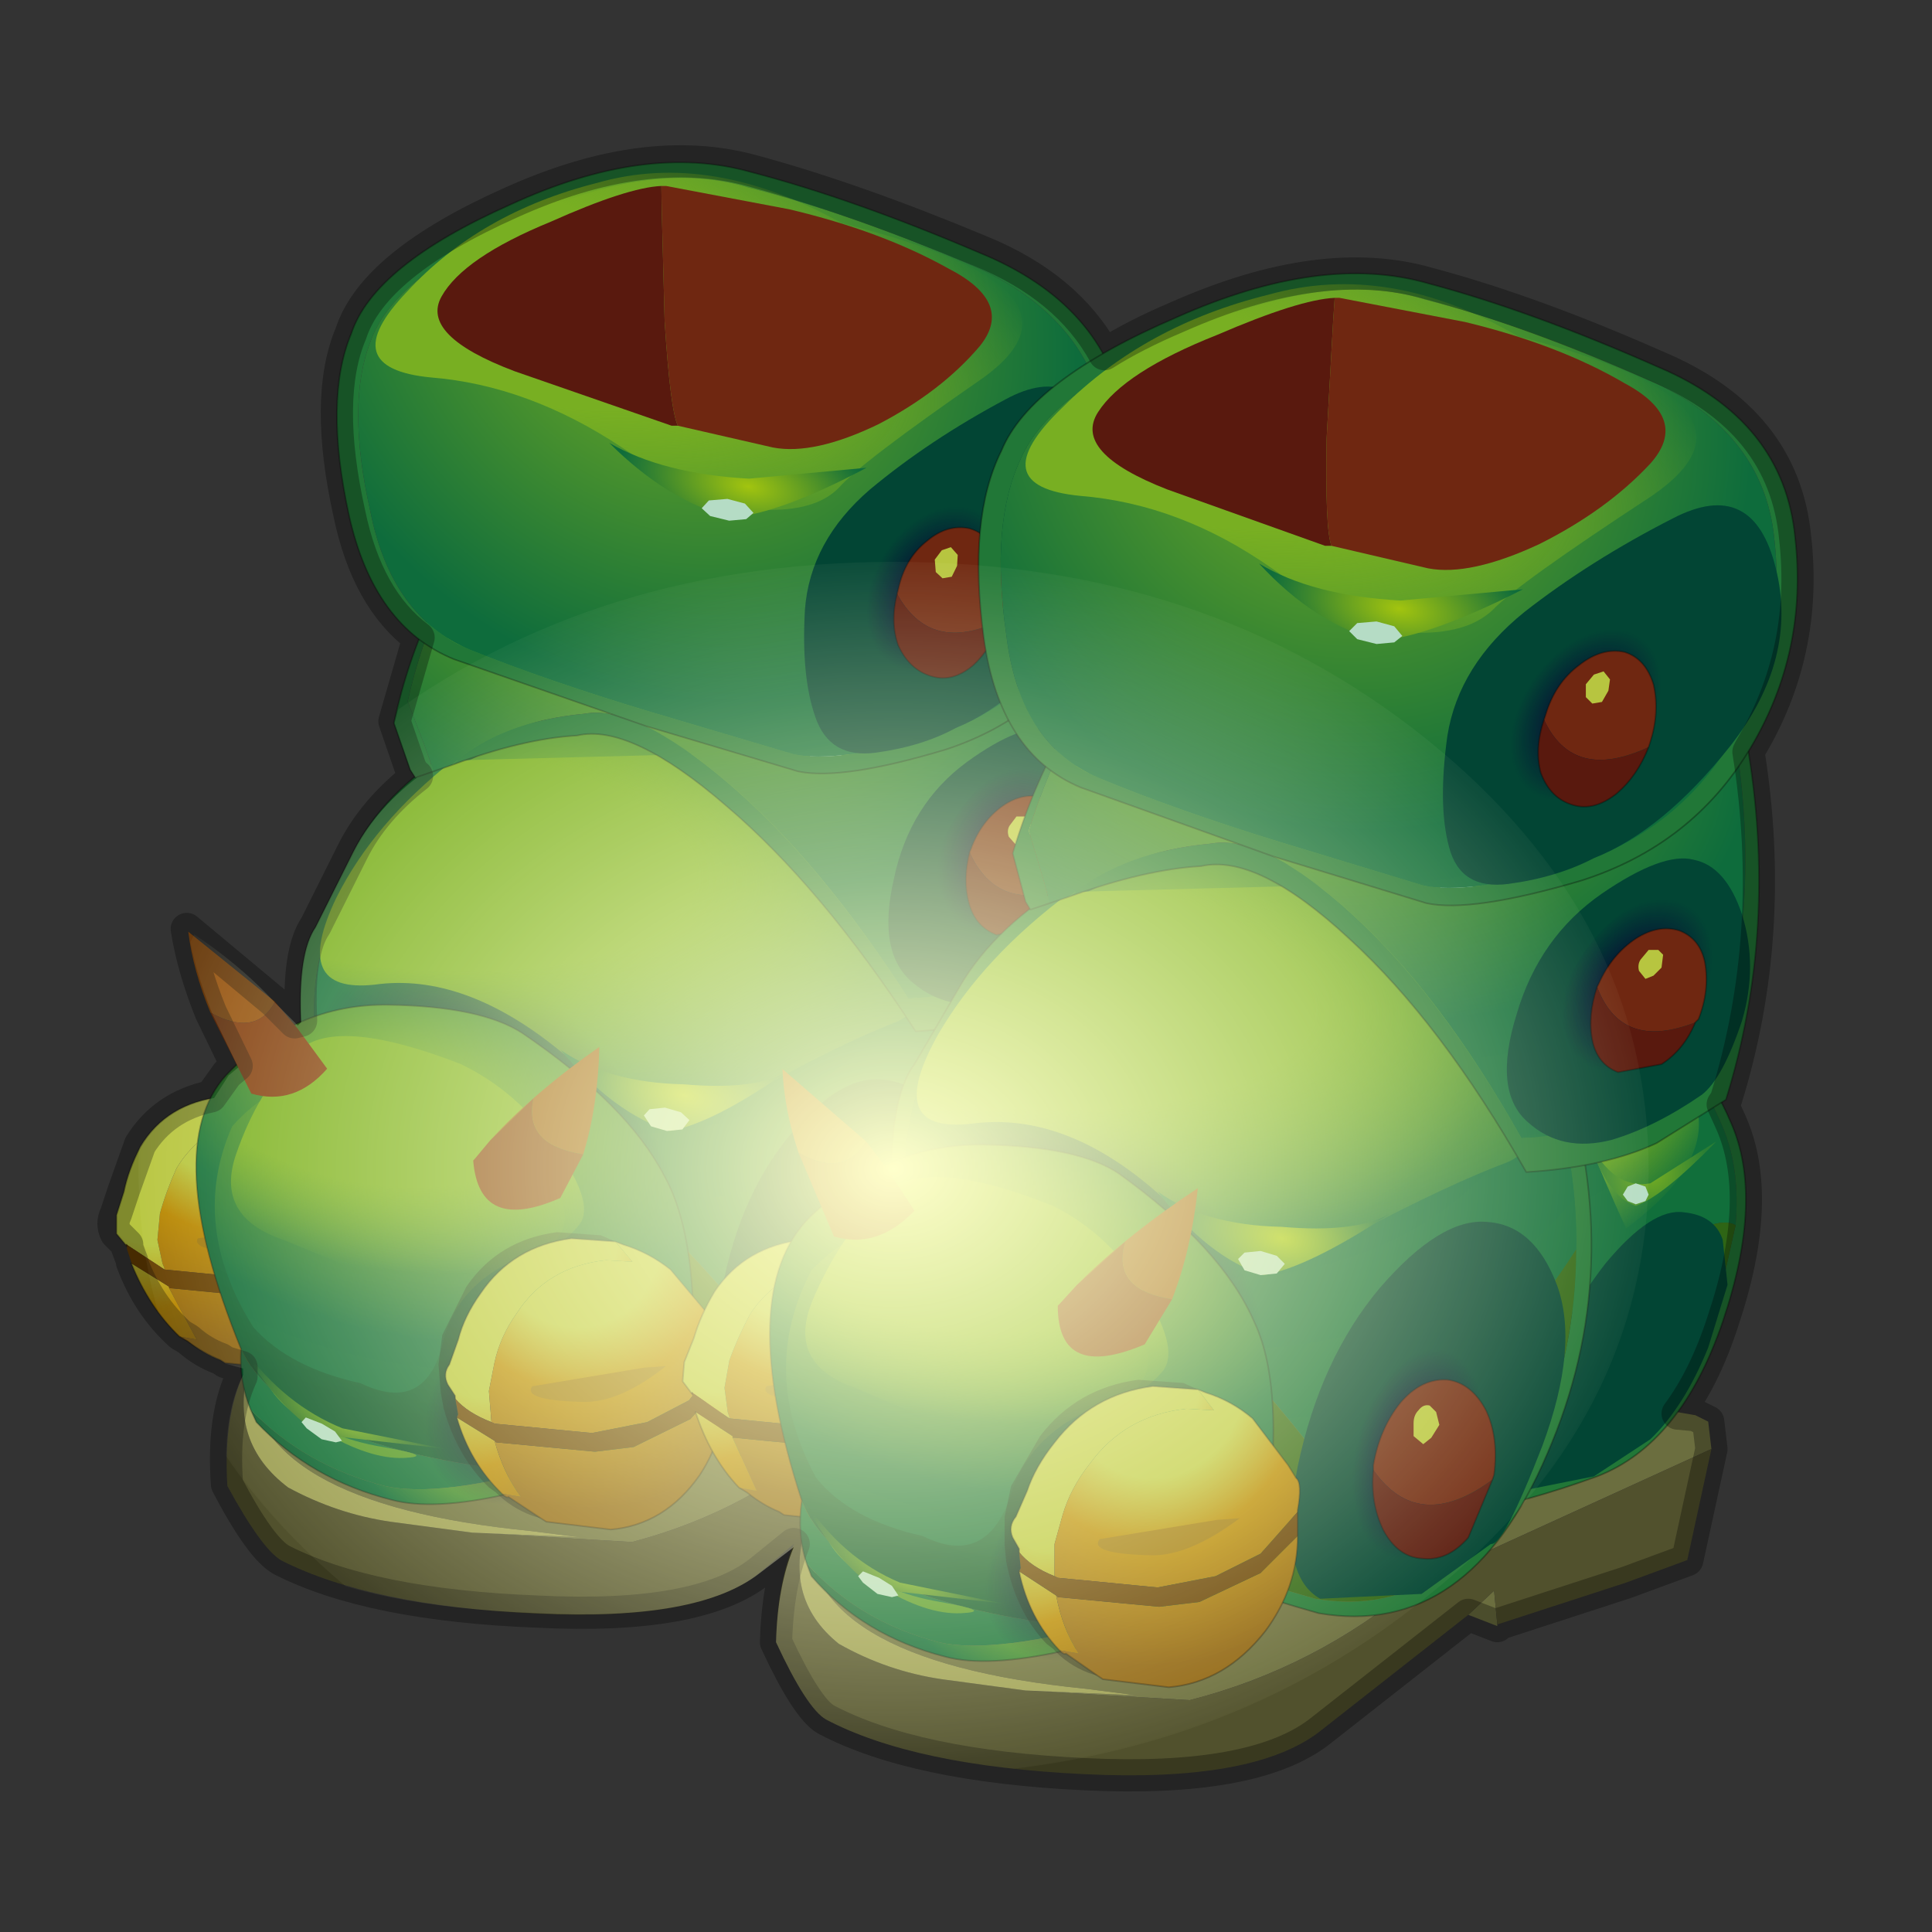 <?xml version="1.0" encoding="UTF-8" standalone="no"?>
<svg xmlns:xlink="http://www.w3.org/1999/xlink" height="600.0px" width="600.0px" xmlns="http://www.w3.org/2000/svg">
  <rect width="100%" height="100%" fill="#333333" stroke="none"/>
  <g transform="matrix(10.0, 0.0, 0.0, 10.0, 0.0, 0.0)">
    <use height="60.0" transform="matrix(1.0, 0.0, 0.0, 1.0, 0.0, 0.0)" width="60.0" xlink:href="#sprite0"/>
  </g>
  <defs>
    <g id="sprite0" transform="matrix(1.0, 0.0, 0.0, 1.0, 0.0, 0.0)">
      <use height="60.0" transform="matrix(1.0, 0.0, 0.0, 1.0, 0.0, 0.0)" width="60.0" xlink:href="#sprite1"/>
      <use height="46.65" transform="matrix(0.967, 0.0, 0.079, 0.967, 0.85, 5.05)" width="34.65" xlink:href="#sprite2"/>
      <use height="46.65" transform="matrix(1.0, 0.0, 0.0, 1.0, 21.15, 8.5)" width="34.65" xlink:href="#sprite2"/>
      <use height="51.15" transform="matrix(1.0, 0.0, 0.0, 1.0, 3.0, 4.5)" width="53.3" xlink:href="#shape2"/>
      <clipPath id="clipPath0" transform="matrix(1.0, 0.0, 0.0, 1.0, 0.0, 0.0)">
        <use height="50.1" transform="matrix(1.0, 0.0, 0.0, 1.0, 3.5, 5.05)" width="52.3" xlink:href="#shape3"/>
      </clipPath>
      <g clip-path="url(#clipPath0)">
        <use height="37.7" transform="matrix(1.244, 0.0, 0.0, 1.0, 4.3, 17.45)" width="37.7" xlink:href="#sprite3"/>
      </g>
    </g>
    <g id="sprite1" transform="matrix(1.0, 0.0, 0.0, 1.0, 0.0, 0.0)">
      <use height="60.0" transform="matrix(1.0, 0.0, 0.0, 1.0, 0.0, 0.0)" width="60.0" xlink:href="#shape0"/>
    </g>
    <g id="shape0" transform="matrix(1.0, 0.0, 0.0, 1.0, 0.0, 0.0)">
      <path d="M60.0 0.0 L60.0 60.0 0.0 60.0 0.0 0.0 60.0 0.0" fill="#ffba2e" fill-opacity="0.0" fill-rule="evenodd" stroke="none"/>
    </g>
    <g id="sprite2" transform="matrix(1.0, 0.0, 0.0, 1.0, 0.0, 0.0)">
      <use height="46.65" transform="matrix(1.0, 0.0, 0.0, 1.0, 0.0, 0.0)" width="34.65" xlink:href="#shape1"/>
    </g>
    <g id="shape1" transform="matrix(1.0, 0.0, 0.0, 1.0, 0.0, 0.0)">
      <path d="M3.95 38.6 L4.0 38.55 6.2 36.85 8.3 35.7 Q20.1 33.45 31.5 35.45 L31.9 35.65 32.0 36.5 22.8 40.7 Q19.7 43.3 15.8 44.3 L10.7 44.0 14.15 44.15 12.6 43.95 Q3.55 43.05 3.95 38.7 L3.95 38.6 M25.35 41.95 L25.35 42.0 24.45 41.65 25.25 40.9 25.35 41.95" fill="#6b6e3f" fill-rule="evenodd" stroke="none"/>
      <path d="M3.95 38.6 L3.95 38.7 Q3.1 41.1 4.9 42.55 6.4 43.4 8.1 43.65 L10.7 44.0 15.8 44.3 Q19.7 43.3 22.8 40.7 L32.0 36.5 31.25 39.95 29.35 40.65 25.35 41.95 25.25 40.9 24.45 41.65 19.8 45.3 Q17.75 46.85 12.55 46.6 7.25 46.35 4.5 44.9 3.9 44.55 2.95 42.5 3.0 40.05 3.95 38.6" fill="#51512d" fill-rule="evenodd" stroke="none"/>
      <path d="M3.95 38.7 Q3.55 43.05 12.6 43.95 L14.15 44.15 10.7 44.0 8.1 43.65 Q6.4 43.4 4.9 42.55 3.1 41.1 3.95 38.7" fill="#9d9f56" fill-rule="evenodd" stroke="none"/>
      <path d="M22.0 27.55 L22.05 27.4 Q22.35 26.6 23.55 24.85 24.8 23.1 26.15 22.6 27.55 22.1 29.45 23.15 31.4 24.2 32.35 26.5 32.9 27.8 32.75 29.55 31.55 28.85 26.65 34.05 26.1 34.6 26.1 33.95 26.15 24.2 22.0 27.55" fill="url(#gradient0)" fill-rule="evenodd" stroke="none"/>
      <path d="M32.75 29.55 Q32.9 27.8 32.35 26.5 31.4 24.2 29.45 23.15 27.55 22.1 26.15 22.6 24.8 23.1 23.55 24.85 22.35 26.6 22.05 27.4 L22.0 27.55 Q21.05 30.05 20.5 35.05 19.9 40.1 28.35 37.0 30.85 36.1 32.1 32.45 L32.75 29.55 M26.15 22.25 Q27.6 21.75 29.6 22.85 31.6 24.0 32.6 26.35 33.65 28.7 32.35 32.55 31.05 36.35 28.45 37.35 19.6 40.55 20.25 35.25 20.8 30.0 21.8 27.3 22.15 26.45 23.45 24.6 24.7 22.75 26.15 22.25" fill="#217737" fill-rule="evenodd" stroke="none"/>
      <path d="M32.75 29.55 L32.1 32.45 Q30.85 36.1 28.35 37.0 19.9 40.1 20.5 35.05 21.05 30.05 22.0 27.55 26.15 24.2 26.1 33.95 26.1 34.6 26.65 34.05 31.55 28.85 32.75 29.55" fill="#2e6515" fill-rule="evenodd" stroke="none"/>
      <path d="M26.15 22.25 Q27.6 21.75 29.6 22.85 31.6 24.0 32.6 26.35 33.65 28.7 32.35 32.55 31.05 36.35 28.45 37.35 19.6 40.55 20.25 35.25 20.8 30.0 21.8 27.3 22.15 26.45 23.45 24.6 24.7 22.75 26.15 22.25 Z" fill="none" stroke="#000000" stroke-linecap="round" stroke-linejoin="round" stroke-opacity="0.302" stroke-width="0.05"/>
      <path d="M27.5 24.85 Q27.05 23.0 29.95 23.8 33.55 26.55 29.35 29.65 27.95 26.6 27.5 24.85" fill="url(#gradient1)" fill-rule="evenodd" stroke="none"/>
      <path d="M28.7 30.75 Q30.15 29.0 31.15 29.15 32.1 29.25 32.35 30.0 L32.5 31.4 31.9 33.35 Q31.15 35.2 30.1 36.2 L28.35 37.35 26.35 37.75 Q25.4 37.7 26.35 35.1 27.3 32.55 28.7 30.75" fill="#024534" fill-rule="evenodd" stroke="none"/>
      <path d="M32.15 26.95 Q30.5 28.65 29.65 28.95 28.75 28.65 28.2 26.95 28.95 28.45 30.1 28.25 L32.15 26.95" fill="url(#gradient2)" fill-rule="evenodd" stroke="none"/>
      <path d="M29.95 28.8 L29.65 28.9 29.4 28.8 29.25 28.6 29.4 28.35 29.65 28.25 29.95 28.35 30.05 28.6 29.95 28.8" fill="#b5dcc5" fill-rule="evenodd" stroke="none"/>
      <path d="M27.8 30.3 Q27.85 27.65 26.95 24.95 24.9 18.95 19.9 18.45 14.8 17.9 12.45 19.3 10.05 20.65 8.95 22.45 L7.65 24.8 Q7.3 25.3 7.1 26.35 6.8 27.85 7.05 30.45 L7.2 31.95 Q7.8 37.8 19.7 41.15 24.15 41.9 26.55 36.4 27.8 33.45 27.8 30.3 M19.8 41.6 Q7.4 38.1 6.75 32.05 6.1 26.05 7.25 24.55 L8.65 22.15 Q9.75 20.25 12.2 18.8 14.7 17.4 20.0 17.95 25.25 18.45 27.35 24.65 29.4 30.9 26.9 36.65 24.45 42.4 19.8 41.6" fill="#217737" fill-rule="evenodd" stroke="none"/>
      <path d="M7.05 30.45 Q6.8 27.85 7.1 26.35 7.3 25.3 7.65 24.8 L8.95 22.45 Q10.05 20.65 12.45 19.3 14.8 17.9 19.9 18.45 24.9 18.95 26.95 24.95 27.85 27.65 27.8 30.3 23.9 36.35 19.45 36.3 11.9 26.75 7.05 30.45" fill="url(#gradient3)" fill-rule="evenodd" stroke="none"/>
      <path d="M27.8 30.3 Q27.8 33.45 26.55 36.4 24.15 41.9 19.7 41.15 7.8 37.8 7.2 31.95 L7.05 30.45 Q11.9 26.75 19.45 36.3 23.9 36.35 27.8 30.3" fill="#2e6515" fill-rule="evenodd" stroke="none"/>
      <path d="M19.8 41.6 Q7.4 38.1 6.75 32.05 6.1 26.05 7.25 24.55 L8.65 22.15 Q9.75 20.25 12.2 18.8 14.7 17.4 20.0 17.95 25.25 18.45 27.35 24.65 29.4 30.9 26.9 36.65 24.45 42.4 19.8 41.6 Z" fill="none" stroke="#000000" stroke-linecap="round" stroke-linejoin="round" stroke-opacity="0.302" stroke-width="0.05"/>
      <path d="M25.05 29.45 Q26.5 29.55 27.2 31.4 27.9 33.3 26.75 36.4 25.55 39.5 25.15 39.45 L23.0 41.0 19.85 41.15 Q18.5 40.4 19.15 37.05 19.85 33.7 21.7 31.5 23.6 29.3 25.05 29.45" fill="#024534" fill-rule="evenodd" stroke="none"/>
      <path d="M23.75 39.65 Q22.8 40.7 21.8 40.6 20.85 40.5 20.45 39.3 20.1 38.05 20.55 36.45 21.05 34.8 22.1 33.75 23.1 32.65 24.05 32.75 25.05 32.85 25.4 34.1 25.75 35.3 25.25 36.95 24.8 38.55 23.75 39.65" fill="url(#gradient4)" fill-rule="evenodd" stroke="none"/>
      <path d="M5.15 30.1 L5.4 30.2 6.85 30.95 8.0 32.35 8.3 32.65 8.45 33.65 8.4 33.7 Q8.25 34.35 7.45 34.85 6.9 35.3 6.2 35.55 L4.55 35.85 1.5 35.55 1.5 35.5 1.45 35.35 1.35 34.6 1.5 33.75 Q1.75 33.05 2.15 32.3 3.1 30.9 4.9 30.65 L5.65 30.7 5.15 30.1 M8.5 34.35 Q8.65 35.9 7.85 37.1 6.8 38.55 5.15 38.75 L3.2 38.55 3.05 38.45 Q2.55 38.25 2.05 37.85 L1.8 37.7 2.35 37.8 1.6 36.15 1.65 36.15 4.7 36.45 5.8 36.25 7.5 35.45 Q8.1 35.1 8.5 34.35" fill="url(#gradient5)" fill-rule="evenodd" stroke="none"/>
      <path d="M5.15 30.1 L5.65 30.7 4.9 30.65 Q3.1 30.9 2.15 32.3 1.75 33.05 1.5 33.75 L1.35 34.6 1.45 35.35 1.5 35.5 1.5 35.55 0.35 34.75 0.3 34.75 0.35 34.8 0.05 34.4 0.1 33.8 0.4 33.05 Q0.6 32.35 1.05 31.6 2.0 30.2 3.8 30.0 L5.15 30.1 M1.8 37.7 Q0.9 36.75 0.45 35.35 L1.6 36.1 1.6 36.15 2.35 37.8 1.8 37.7" fill="url(#gradient6)" fill-rule="evenodd" stroke="none"/>
      <path d="M1.5 35.55 L4.55 35.85 6.2 35.55 Q6.9 35.3 7.45 34.85 8.25 34.35 8.4 33.7 L8.45 33.65 8.45 33.7 8.45 33.9 8.5 34.2 8.5 34.35 Q8.1 35.1 7.5 35.45 L5.8 36.25 4.7 36.45 1.65 36.15 1.6 36.15 1.6 36.1 0.45 35.35 0.45 35.3 0.35 34.9 0.35 34.8 0.35 34.75 0.35 34.8 0.3 34.75 0.35 34.75 1.5 35.55" fill="#653e02" fill-rule="evenodd" stroke="none"/>
      <path d="M8.45 33.65 L8.3 32.65 8.0 32.35 6.85 30.95 5.4 30.2 5.15 30.1 M8.45 33.65 L8.45 33.7 8.45 33.9 8.5 34.2 8.5 34.35 Q8.65 35.9 7.85 37.1 6.8 38.55 5.15 38.75 L3.2 38.55 3.05 38.45 Q2.55 38.25 2.05 37.85 L1.8 37.7 Q0.9 36.75 0.45 35.35 M0.35 34.8 L0.05 34.4 0.1 33.8 0.4 33.05 Q0.6 32.35 1.05 31.6 2.0 30.2 3.8 30.0 L5.15 30.1 M0.35 34.8 L0.35 34.75" fill="none" stroke="#000000" stroke-linecap="round" stroke-linejoin="round" stroke-opacity="0.302" stroke-width="0.05"/>
      <path d="M6.1 34.0 L6.8 33.95 Q5.3 35.05 4.15 35.0 2.4 34.95 2.65 34.55 L6.1 34.0" fill="#9f760c" fill-rule="evenodd" stroke="none"/>
      <path d="M18.45 34.05 Q18.75 37.6 17.2 39.65 15.7 41.75 13.2 41.1 10.75 40.5 8.75 37.5 6.7 34.55 6.4 31.05 6.05 27.45 7.6 25.35 9.1 23.3 11.6 23.9 14.15 24.55 16.05 27.55 18.1 30.45 18.45 34.05" fill="url(#gradient7)" fill-rule="evenodd" stroke="none"/>
      <path d="M3.9 40.05 Q3.6 39.15 3.75 38.1 4.9 41.1 12.05 42.0 L13.65 41.8 Q9.75 42.9 8.0 42.5 5.5 41.85 3.9 40.05" fill="#116f3b" fill-rule="evenodd" stroke="none"/>
      <path d="M3.75 38.1 Q1.65 31.65 4.0 29.3 6.4 27.0 9.4 27.05 12.35 27.1 13.6 27.95 16.8 30.25 17.8 32.55 18.85 34.75 18.05 39.8 L18.0 40.3 15.6 41.15 13.65 41.8 12.05 42.0 Q4.9 41.1 3.75 38.1" fill="url(#gradient8)" fill-rule="evenodd" stroke="none"/>
      <path d="M18.0 40.3 L17.85 40.8 Q10.8 43.65 8.2 42.95 5.65 42.3 4.05 40.45 L3.9 40.05 Q5.5 41.85 8.0 42.5 9.75 42.9 13.65 41.8 L15.6 41.15 18.0 40.3" fill="url(#gradient9)" fill-rule="evenodd" stroke="none"/>
      <path d="M3.75 38.1 Q1.65 31.65 4.0 29.3 6.4 27.0 9.4 27.05 12.35 27.1 13.6 27.95 16.8 30.25 17.8 32.55 18.85 34.75 18.05 39.8 L18.0 40.3 17.85 40.8 Q10.8 43.65 8.2 42.95 5.65 42.3 4.05 40.45 L3.9 40.05 Q3.6 39.15 3.75 38.1 Z" fill="none" stroke="#000000" stroke-linecap="round" stroke-linejoin="round" stroke-opacity="0.302" stroke-width="0.05"/>
      <path d="M16.7 41.1 Q15.65 42.95 13.9 43.8 L10.75 43.9 Q9.4 43.2 9.15 41.35 8.95 39.5 10.05 37.6 11.15 35.75 12.85 34.95 L16.0 34.8 Q17.4 35.5 17.6 37.35 17.85 39.2 16.7 41.1" fill="url(#gradient10)" fill-rule="evenodd" stroke="none"/>
      <path d="M25.65 27.6 Q23.9 28.25 20.95 29.8 18.05 31.3 14.8 28.55 11.9 26.0 9.0 26.4 6.25 26.7 8.0 23.6 9.4 21.2 12.1 19.2 L21.65 18.95 Q23.45 19.6 25.4 23.2 27.45 26.85 25.65 27.6" fill="url(#gradient11)" fill-rule="evenodd" stroke="none"/>
      <path d="M13.8 32.45 Q15.15 33.8 13.9 34.85 10.95 35.65 10.25 37.9 9.5 40.2 7.5 39.2 5.25 38.7 4.2 37.4 2.4 34.1 4.05 30.95 6.75 28.15 11.45 29.9 L13.8 32.45" fill="url(#gradient12)" fill-rule="evenodd" stroke="none"/>
      <path d="M8.05 41.25 Q9.75 41.55 8.7 41.6 7.6 41.65 6.15 40.75 4.65 39.9 4.45 39.0 L5.3 40.0 Q6.25 40.95 8.05 41.25" fill="#52972a" fill-rule="evenodd" stroke="none"/>
      <path d="M14.4 31.65 Q15.55 33.5 14.9 34.15 14.35 34.8 12.3 35.8 10.35 36.85 8.95 36.1 L5.4 34.6 Q3.25 33.85 4.1 31.85 4.95 29.85 6.3 28.6 7.55 27.35 11.55 28.95 13.35 29.85 14.4 31.65" fill="url(#gradient13)" fill-rule="evenodd" stroke="none"/>
      <path d="M22.0 29.2 Q19.5 30.85 18.1 31.1 16.35 30.55 14.8 28.5 16.25 29.55 18.65 29.6 20.95 29.8 22.0 29.2" fill="url(#gradient14)" fill-rule="evenodd" stroke="none"/>
      <path d="M18.5 31.05 L18.0 31.1 17.5 30.95 17.3 30.6 17.5 30.4 18.0 30.35 18.5 30.5 18.75 30.75 18.5 31.05" fill="#b5dcc5" fill-rule="evenodd" stroke="none"/>
      <path d="M6.8 40.65 L10.0 41.3 6.05 40.85 Q4.65 39.85 3.8 38.05 5.0 39.9 6.8 40.65" fill="url(#gradient15)" fill-rule="evenodd" stroke="none"/>
      <path d="M6.55 41.1 L6.1 41.0 5.65 40.65 5.5 40.45 5.65 40.3 6.15 40.5 6.55 40.75 6.75 41.05 6.55 41.1" fill="#b5dcc5" fill-rule="evenodd" stroke="none"/>
      <path d="M14.4 10.7 L15.85 9.1 Q23.35 8.5 26.9 10.2 30.25 11.8 32.7 14.2 33.65 19.65 32.05 24.7 31.6 25.3 30.05 25.95 28.4 26.7 26.1 26.85 23.6 22.4 20.85 19.9 18.1 17.4 16.45 17.7 13.75 17.95 12.05 19.35 L11.45 19.55 11.25 18.8 10.8 17.3 Q11.9 13.7 14.4 10.7" fill="url(#gradient16)" fill-rule="evenodd" stroke="none"/>
      <path d="M14.4 10.7 Q11.9 13.7 10.8 17.3 L11.25 18.8 11.45 19.55 10.85 19.75 10.7 19.5 10.3 18.0 Q11.5 13.95 14.4 10.7 M12.05 19.35 Q13.75 17.95 16.45 17.7 18.1 17.4 20.85 19.9 23.6 22.4 26.1 26.85 28.4 26.7 30.05 25.95 31.6 25.3 32.05 24.7 33.65 19.65 32.7 14.2 L33.1 14.55 Q34.1 20.35 32.45 25.65 L30.3 27.0 Q28.7 27.75 26.25 27.9 23.6 23.25 20.75 20.65 17.9 18.0 16.15 18.4 14.4 18.5 12.05 19.35" fill="#217737" fill-rule="evenodd" stroke="none"/>
      <path d="M32.7 14.2 Q30.25 11.8 26.9 10.2 23.35 8.5 15.85 9.1 L14.4 10.7 Q11.5 13.95 10.3 18.0 L10.7 19.5 10.85 19.75 11.45 19.55 12.05 19.35 M32.7 14.2 L33.1 14.55 Q34.1 20.35 32.45 25.65 L30.3 27.0 Q28.7 27.75 26.25 27.9 23.6 23.25 20.75 20.65 17.9 18.0 16.15 18.4 14.4 18.5 12.05 19.35" fill="none" stroke="#000000" stroke-linecap="round" stroke-linejoin="round" stroke-opacity="0.286" stroke-width="0.05"/>
      <path d="M31.45 18.2 Q32.45 18.4 32.95 19.9 33.45 21.5 32.95 23.2 32.35 25.0 31.7 25.5 30.25 26.5 28.9 26.9 27.35 27.3 26.3 26.35 25.2 25.4 25.95 23.0 26.65 20.6 28.6 19.25 30.5 17.95 31.45 18.2" fill="#024534" fill-rule="evenodd" stroke="none"/>
      <path d="M29.8 24.75 Q28.75 25.4 27.95 25.1 27.15 24.8 27.05 23.75 27.05 22.7 27.8 21.45 28.55 20.2 29.65 19.55 30.75 18.85 31.55 19.15 32.35 19.45 32.4 20.55 32.4 21.6 31.65 22.85 30.9 24.1 29.8 24.75" fill="url(#gradient17)" fill-rule="evenodd" stroke="none"/>
      <path d="M28.45 22.15 L28.5 22.05 Q28.9 21.15 29.65 20.65 30.35 20.2 31.0 20.4 31.65 20.65 31.8 21.4 31.95 22.25 31.6 23.15 L31.5 23.25 Q29.2 24.15 28.45 22.15" fill="#6f2711" fill-rule="evenodd" stroke="none"/>
      <path d="M31.5 23.25 Q31.15 24.1 30.45 24.55 L29.1 24.8 Q28.45 24.55 28.3 23.8 28.15 23.05 28.45 22.15 29.2 24.15 31.5 23.25" fill="#59190e" fill-rule="evenodd" stroke="none"/>
      <path d="M28.45 22.15 L28.5 22.05 Q28.9 21.15 29.65 20.65 30.35 20.2 31.0 20.4 31.65 20.65 31.8 21.4 31.95 22.25 31.6 23.15 L31.5 23.25 Q31.15 24.1 30.45 24.55 L29.1 24.8 Q28.45 24.55 28.3 23.8 28.15 23.05 28.45 22.15 Z" fill="none" stroke="#000000" stroke-linecap="round" stroke-linejoin="round" stroke-opacity="0.286" stroke-width="0.05"/>
      <path d="M30.2 21.8 L29.95 21.9 29.75 21.65 Q29.7 21.45 29.8 21.3 L30.05 21.0 30.35 21.0 30.5 21.15 30.45 21.55 30.2 21.8" fill="#b7c540" fill-rule="evenodd" stroke="none"/>
      <path d="M29.0 15.3 Q27.65 16.05 26.75 18.2 25.8 20.35 21.45 17.7 17.1 15.05 14.05 15.55 11.05 15.9 12.75 13.55 L16.05 9.55 Q17.2 8.4 25.45 9.65 L28.7 12.0 Q30.3 14.55 29.0 15.3" fill="url(#gradient18)" fill-rule="evenodd" stroke="none"/>
      <path d="M27.3 17.25 Q25.35 18.95 24.15 19.3 22.65 19.0 21.15 17.4 22.45 18.15 24.5 17.95 26.45 17.85 27.3 17.25" fill="url(#gradient19)" fill-rule="evenodd" stroke="none"/>
      <path d="M24.55 19.1 L24.15 19.25 23.65 19.15 23.45 18.9 23.6 18.7 24.05 18.6 24.5 18.65 24.7 18.85 24.55 19.1" fill="#b5dcc5" fill-rule="evenodd" stroke="none"/>
      <path d="M33.2 14.75 Q31.4 17.75 27.95 18.85 24.55 19.85 23.15 19.55 L18.4 18.1 12.4 15.95 Q9.9 14.9 9.4 11.3 8.9 7.6 9.95 5.5 10.85 3.3 15.4 1.35 19.9 -0.65 23.2 0.3 26.4 1.15 30.35 2.9 34.25 4.55 34.6 8.2 35.0 11.75 33.2 14.75 M32.6 14.55 Q34.35 11.7 33.95 8.2 33.6 4.85 29.95 3.25 26.2 1.6 23.1 0.8 20.05 -0.15 15.75 1.8 11.45 3.65 10.55 5.75 9.6 7.75 10.1 11.2 10.5 14.6 12.95 15.65 15.35 16.65 18.6 17.65 L23.05 19.0 Q24.4 19.3 27.65 18.4 30.9 17.35 32.6 14.55" fill="#217737" fill-rule="evenodd" stroke="none"/>
      <path d="M32.6 14.55 Q30.9 17.35 27.65 18.4 24.4 19.3 23.05 19.0 L18.6 17.65 Q15.35 16.65 12.95 15.65 10.5 14.6 10.1 11.2 9.6 7.75 10.55 5.75 11.45 3.65 15.75 1.8 20.05 -0.15 23.1 0.8 26.2 1.6 29.95 3.25 33.6 4.85 33.95 8.2 34.35 11.7 32.6 14.55" fill="url(#gradient20)" fill-rule="evenodd" stroke="none"/>
      <path d="M33.2 14.75 Q31.4 17.75 27.95 18.85 24.55 19.85 23.15 19.55 L18.4 18.1 12.4 15.95 Q9.9 14.9 9.4 11.3 8.9 7.6 9.95 5.5 10.85 3.3 15.4 1.35 19.9 -0.65 23.2 0.3 26.4 1.15 30.35 2.9 34.25 4.55 34.6 8.2 35.0 11.75 33.2 14.75 Z" fill="none" stroke="#000000" stroke-linecap="round" stroke-linejoin="round" stroke-opacity="0.302" stroke-width="0.05"/>
      <path d="M30.8 7.6 Q33.3 6.3 34.0 9.15 34.7 11.95 32.6 14.65 30.5 17.3 28.35 18.15 27.2 18.75 25.7 18.95 24.2 19.15 23.85 17.8 23.5 16.5 23.8 14.35 24.15 12.15 26.2 10.5 28.25 8.9 30.8 7.6" fill="#024534" fill-rule="evenodd" stroke="none"/>
      <path d="M28.45 16.45 Q27.35 17.2 26.5 17.0 25.65 16.75 25.55 15.6 25.4 14.5 26.1 13.15 26.8 11.8 27.9 11.0 28.95 10.25 29.8 10.5 30.65 10.7 30.8 11.85 30.9 12.95 30.2 14.3 29.5 15.65 28.45 16.45" fill="url(#gradient21)" fill-rule="evenodd" stroke="none"/>
      <path d="M26.8 13.85 L26.85 13.7 Q27.15 12.7 27.9 12.15 28.6 11.6 29.3 11.75 29.95 11.95 30.2 12.75 30.4 13.6 30.1 14.55 L30.05 14.7 Q27.7 15.8 26.8 13.85" fill="#6f2711" fill-rule="evenodd" stroke="none"/>
      <path d="M30.05 14.7 Q29.7 15.6 29.05 16.15 28.35 16.7 27.7 16.5 27.0 16.3 26.7 15.5 26.5 14.75 26.8 13.85 27.7 15.8 30.05 14.7" fill="#59190e" fill-rule="evenodd" stroke="none"/>
      <path d="M26.8 13.85 L26.85 13.7 Q27.15 12.7 27.9 12.15 28.6 11.6 29.3 11.75 29.95 11.95 30.2 12.75 30.4 13.6 30.1 14.55 L30.05 14.7 Q29.7 15.6 29.05 16.15 28.35 16.7 27.7 16.5 27.0 16.3 26.7 15.5 26.5 14.75 26.8 13.85 Z" fill="none" stroke="#000000" stroke-linecap="round" stroke-linejoin="round" stroke-opacity="0.286" stroke-width="0.05"/>
      <path d="M28.6 13.3 L28.3 13.35 28.1 13.15 28.1 12.75 28.35 12.45 28.65 12.35 28.85 12.6 28.8 12.95 28.6 13.3" fill="#b7c540" fill-rule="evenodd" stroke="none"/>
      <path d="M25.2 10.45 Q24.4 11.2 22.75 11.15 21.15 11.15 18.35 9.15 15.5 7.15 12.4 6.9 9.3 6.6 11.85 4.15 14.4 1.6 18.25 0.65 22.0 -0.4 26.0 1.95 34.3 4.05 30.15 6.9 25.95 9.65 25.2 10.45" fill="url(#gradient22)" fill-rule="evenodd" stroke="none"/>
      <path d="M26.15 9.8 Q23.3 11.25 21.7 11.4 19.7 10.9 17.95 9.0 19.6 10.0 22.35 10.15 L26.15 9.8" fill="url(#gradient23)" fill-rule="evenodd" stroke="none"/>
      <path d="M22.15 11.45 L21.6 11.5 21.0 11.35 20.75 11.1 21.0 10.85 21.6 10.8 22.15 10.95 22.4 11.25 22.15 11.45" fill="#b5dcc5" fill-rule="evenodd" stroke="none"/>
      <path d="M20.3 0.75 L20.45 0.75 24.35 1.5 Q27.25 2.2 29.3 3.4 31.35 4.5 30.1 5.9 28.75 7.35 26.65 8.4 24.5 9.4 23.2 9.15 L20.2 8.45 Q20.0 7.95 20.05 5.1 L20.25 1.5 20.3 0.75" fill="#6f2711" fill-rule="evenodd" stroke="none"/>
      <path d="M20.2 8.45 L20.0 8.45 15.1 6.7 Q12.15 5.55 12.95 4.3 13.75 3.05 16.65 1.9 19.2 0.8 20.3 0.75 L20.25 1.5 20.05 5.1 Q20.0 7.95 20.2 8.45" fill="#59190e" fill-rule="evenodd" stroke="none"/>
      <path d="M12.3 31.4 Q13.85 29.85 16.05 28.4 15.85 30.3 15.25 31.85 13.35 31.55 13.8 30.05 L12.3 31.4 M3.65 27.3 Q3.2 25.95 3.15 24.7 L5.75 26.95 Q5.05 28.1 3.65 27.3" fill="#955212" fill-rule="evenodd" stroke="none"/>
      <path d="M15.25 31.85 L14.4 33.25 Q11.7 34.4 11.7 32.05 L11.75 32.0 12.3 31.4 13.8 30.05 Q13.35 31.55 15.25 31.85 M5.75 26.95 L6.4 27.8 7.25 29.1 Q6.1 30.3 4.75 29.9 L3.65 27.3 Q5.05 28.1 5.75 26.95" fill="#823c11" fill-rule="evenodd" stroke="none"/>
      <path d="M21.5 37.15 L21.5 37.0 Q21.7 35.85 22.35 35.05 23.0 34.3 23.8 34.35 24.55 34.45 25.0 35.3 25.4 36.15 25.25 37.3 L25.2 37.45 Q22.9 39.15 21.5 37.15" fill="#6f2711" fill-rule="evenodd" stroke="none"/>
      <path d="M25.2 37.45 L24.45 39.25 Q23.8 40.0 23.0 39.9 22.25 39.85 21.8 39.0 21.4 38.15 21.5 37.15 22.9 39.15 25.2 37.45" fill="#59190e" fill-rule="evenodd" stroke="none"/>
      <path d="M21.5 37.15 L21.5 37.0 Q21.7 35.85 22.35 35.05 23.0 34.3 23.8 34.35 24.55 34.45 25.0 35.3 25.4 36.15 25.25 37.3 L25.2 37.45 24.45 39.25 Q23.8 40.0 23.0 39.9 22.25 39.85 21.8 39.0 21.4 38.15 21.5 37.15 Z" fill="none" stroke="#000000" stroke-linecap="round" stroke-linejoin="round" stroke-opacity="0.286" stroke-width="0.05"/>
      <path d="M23.3 36.15 L23.05 36.35 22.75 36.1 22.75 35.7 Q22.75 35.45 22.9 35.3 23.05 35.1 23.25 35.15 L23.45 35.35 23.55 35.75 23.3 36.15" fill="#b7c540" fill-rule="evenodd" stroke="none"/>
      <path d="M10.5 39.7 L10.5 39.6 10.3 39.25 Q10.15 38.9 10.4 38.6 L10.75 37.8 Q11.0 37.05 11.6 36.3 12.75 34.8 14.65 34.55 L16.05 34.65 16.55 35.3 15.7 35.25 Q13.8 35.45 12.7 36.95 12.1 37.7 11.85 38.55 L11.6 39.45 11.6 40.35 11.6 40.4 11.6 40.45 Q10.85 40.15 10.5 39.7 M11.75 42.75 Q10.8 41.75 10.5 40.3 L11.65 41.05 Q11.85 42.1 12.35 42.85 L11.75 42.75" fill="url(#gradient24)" fill-rule="evenodd" stroke="none"/>
      <path d="M16.05 34.65 L14.65 34.55 Q12.75 34.8 11.6 36.3 11.0 37.05 10.75 37.8 L10.4 38.6 Q10.15 38.9 10.3 39.25 L10.5 39.6 10.5 39.7 10.55 40.2 10.5 40.3 Q10.8 41.75 11.75 42.75 11.9 42.9 11.95 42.85 L12.95 43.55 12.65 43.45 Q12.0 43.2 11.55 42.7 L11.35 42.55 Q10.4 41.55 10.1 40.0 L10.05 39.5 10.05 39.4 10.05 38.6 10.25 37.65 11.15 36.1 Q12.3 34.6 14.2 34.35 L15.6 34.45 16.05 34.65" fill="#000000" fill-opacity="0.298" fill-rule="evenodd" stroke="none"/>
      <path d="M11.6 40.45 L11.6 40.4 11.6 40.35 11.6 39.45 11.85 38.55 Q12.1 37.7 12.7 36.95 13.8 35.45 15.7 35.25 L16.55 35.3 16.05 34.65 16.3 34.75 Q17.1 35.0 17.75 35.55 L18.85 37.0 19.1 37.4 Q19.3 37.55 19.15 38.4 L19.15 38.45 18.0 39.75 16.6 40.45 14.8 40.8 11.7 40.5 11.6 40.45 M12.95 43.55 L11.95 42.85 Q11.9 42.9 11.75 42.75 L12.35 42.85 Q11.85 42.1 11.65 41.05 L11.7 41.1 14.85 41.4 16.1 41.25 18.0 40.35 19.15 39.2 Q19.15 40.8 18.15 42.15 16.9 43.75 15.15 43.9 L13.1 43.65 12.95 43.55" fill="url(#gradient25)" fill-rule="evenodd" stroke="none"/>
      <path d="M10.5 39.7 Q10.85 40.15 11.6 40.45 L11.7 40.5 14.8 40.8 16.6 40.45 18.0 39.75 19.15 38.45 19.15 38.7 19.15 39.1 19.15 39.2 18.0 40.35 16.1 41.25 14.85 41.4 11.7 41.1 11.65 41.05 10.5 40.3 10.55 40.2 10.5 39.7" fill="#653e02" fill-rule="evenodd" stroke="none"/>
      <path d="M16.05 34.65 L14.65 34.55 Q12.75 34.8 11.6 36.3 11.0 37.05 10.75 37.8 L10.4 38.6 Q10.15 38.9 10.3 39.25 L10.5 39.6 10.5 39.7 M12.95 43.55 L11.95 42.85 Q11.9 42.9 11.75 42.75 10.8 41.75 10.5 40.3 M19.15 38.45 L19.15 38.4 Q19.3 37.55 19.1 37.4 L18.85 37.0 17.75 35.55 Q17.1 35.0 16.3 34.75 L16.05 34.65 M19.15 39.2 L19.15 39.1 19.15 38.7 19.15 38.45 M19.15 39.2 Q19.15 40.8 18.15 42.15 16.9 43.75 15.15 43.9 L13.1 43.65 12.95 43.55" fill="none" stroke="#000000" stroke-linecap="round" stroke-linejoin="round" stroke-opacity="0.302" stroke-width="0.05"/>
      <path d="M16.65 38.7 L17.35 38.65 Q15.75 39.85 14.55 39.8 12.65 39.75 13.0 39.3 L16.65 38.7" fill="#9f760c" fill-rule="evenodd" stroke="none"/>
    </g>
    <radialGradient cx="0" cy="0" gradientTransform="matrix(0.008, -0.003, -2.0E-4, 0.007, 27.4, 23.95)" gradientUnits="userSpaceOnUse" id="gradient0" r="819.2" spreadMethod="pad">
      <stop offset="0.0" stop-color="#78af22"/>
      <stop offset="0.549" stop-color="#0e6c3c"/>
      <stop offset="0.973" stop-color="#116f3b"/>
    </radialGradient>
    <radialGradient cx="0" cy="0" gradientTransform="matrix(0.006, -0.002, -2.0E-4, 0.007, 28.45, 24.7)" gradientUnits="userSpaceOnUse" id="gradient1" r="819.2" spreadMethod="pad">
      <stop offset="0.416" stop-color="#78af22"/>
      <stop offset="0.973" stop-color="#78af22" stop-opacity="0.0"/>
    </radialGradient>
    <radialGradient cx="0" cy="0" gradientTransform="matrix(0.004, -1.0E-4, -1.0E-4, 0.004, 30.1, 27.9)" gradientUnits="userSpaceOnUse" id="gradient2" r="819.2" spreadMethod="pad">
      <stop offset="0.0" stop-color="#78af22"/>
      <stop offset="0.549" stop-color="#2a7e34"/>
    </radialGradient>
    <radialGradient cx="0" cy="0" gradientTransform="matrix(0.023, 0.002, -2.0E-4, 0.019, 15.55, 21.5)" gradientUnits="userSpaceOnUse" id="gradient3" r="819.2" spreadMethod="pad">
      <stop offset="0.0" stop-color="#78af22"/>
      <stop offset="0.549" stop-color="#0e6c3c"/>
      <stop offset="0.973" stop-color="#116f3b"/>
    </radialGradient>
    <radialGradient cx="0" cy="0" gradientTransform="matrix(0.003, 3.0E-4, -0.001, 0.005, 22.9, 36.65)" gradientUnits="userSpaceOnUse" id="gradient4" r="819.2" spreadMethod="pad">
      <stop offset="0.29" stop-color="#051235"/>
      <stop offset="0.792" stop-color="#051235" stop-opacity="0.0"/>
    </radialGradient>
    <radialGradient cx="0" cy="0" gradientTransform="matrix(-0.01, 0.001, 0.002, 0.01, 3.85, 29.75)" gradientUnits="userSpaceOnUse" id="gradient5" r="819.2" spreadMethod="pad">
      <stop offset="0.349" stop-color="#b7c540"/>
      <stop offset="0.573" stop-color="#b78500"/>
      <stop offset="0.992" stop-color="#906412"/>
    </radialGradient>
    <radialGradient cx="0" cy="0" gradientTransform="matrix(-0.008, 0.011, 0.006, 0.005, 2.5, 31.3)" gradientUnits="userSpaceOnUse" id="gradient6" r="819.2" spreadMethod="pad">
      <stop offset="0.349" stop-color="#b7c540"/>
      <stop offset="0.573" stop-color="#b78500"/>
      <stop offset="0.992" stop-color="#906412"/>
    </radialGradient>
    <radialGradient cx="0" cy="0" gradientTransform="matrix(0.009, 0.002, 0.001, 0.011, 12.4, 32.5)" gradientUnits="userSpaceOnUse" id="gradient7" r="819.2" spreadMethod="pad">
      <stop offset="0.29" stop-color="#051235"/>
      <stop offset="0.792" stop-color="#051235" stop-opacity="0.0"/>
    </radialGradient>
    <radialGradient cx="0" cy="0" gradientTransform="matrix(0.022, 0.005, -8.0E-4, 0.013, 10.15, 29.7)" gradientUnits="userSpaceOnUse" id="gradient8" r="819.2" spreadMethod="pad">
      <stop offset="0.0" stop-color="#78af22"/>
      <stop offset="0.549" stop-color="#116f3b"/>
      <stop offset="1.0" stop-color="#0c582e"/>
    </radialGradient>
    <radialGradient cx="0" cy="0" gradientTransform="matrix(0.009, 0.002, -4.0E-4, 0.007, 10.8, 41.1)" gradientUnits="userSpaceOnUse" id="gradient9" r="819.2" spreadMethod="pad">
      <stop offset="0.0" stop-color="#78af22"/>
      <stop offset="0.549" stop-color="#0e6c3c"/>
      <stop offset="0.973" stop-color="#0c582e"/>
    </radialGradient>
    <radialGradient cx="0" cy="0" gradientTransform="matrix(0.006, -0.003, 6.0E-4, 0.005, 13.35, 39.3)" gradientUnits="userSpaceOnUse" id="gradient10" r="819.2" spreadMethod="pad">
      <stop offset="0.29" stop-color="#051235"/>
      <stop offset="0.792" stop-color="#051235" stop-opacity="0.0"/>
    </radialGradient>
    <radialGradient cx="0" cy="0" gradientTransform="matrix(0.028, 0.002, -1.0E-4, 0.011, 10.05, 22.15)" gradientUnits="userSpaceOnUse" id="gradient11" r="819.2" spreadMethod="pad">
      <stop offset="0.416" stop-color="#78af22"/>
      <stop offset="0.973" stop-color="#78af22" stop-opacity="0.0"/>
    </radialGradient>
    <radialGradient cx="0" cy="0" gradientTransform="matrix(0.022, 0.005, -0.003, 0.015, 9.2, 30.75)" gradientUnits="userSpaceOnUse" id="gradient12" r="819.2" spreadMethod="pad">
      <stop offset="0.0" stop-color="#78af22"/>
      <stop offset="0.549" stop-color="#0e6c3c"/>
      <stop offset="0.973" stop-color="#116f3b"/>
    </radialGradient>
    <radialGradient cx="0" cy="0" gradientTransform="matrix(0.017, 0.002, -2.0E-4, 0.009, 8.6, 29.75)" gradientUnits="userSpaceOnUse" id="gradient13" r="819.2" spreadMethod="pad">
      <stop offset="0.416" stop-color="#78af22"/>
      <stop offset="0.788" stop-color="#78af22" stop-opacity="0.0"/>
    </radialGradient>
    <radialGradient cx="0" cy="0" gradientTransform="matrix(0.008, 6.0E-4, 0.001, 0.005, 18.65, 29.95)" gradientUnits="userSpaceOnUse" id="gradient14" r="819.2" spreadMethod="pad">
      <stop offset="0.0" stop-color="#a2c40f"/>
      <stop offset="0.549" stop-color="#0f6c3b"/>
    </radialGradient>
    <radialGradient cx="0" cy="0" gradientTransform="matrix(0.007, 0.003, -2.0E-4, 0.003, 6.85, 40.4)" gradientUnits="userSpaceOnUse" id="gradient15" r="819.2" spreadMethod="pad">
      <stop offset="0.0" stop-color="#78af22"/>
      <stop offset="0.549" stop-color="#0c582e"/>
    </radialGradient>
    <radialGradient cx="0" cy="0" gradientTransform="matrix(0.031, 0.005, -0.002, 0.021, 19.2, 13.6)" gradientUnits="userSpaceOnUse" id="gradient16" r="819.2" spreadMethod="pad">
      <stop offset="0.0" stop-color="#78af22"/>
      <stop offset="0.549" stop-color="#0e6c3c"/>
      <stop offset="0.973" stop-color="#116f3b"/>
    </radialGradient>
    <radialGradient cx="0" cy="0" gradientTransform="matrix(0.003, 0.001, -0.002, 0.004, 29.7, 22.1)" gradientUnits="userSpaceOnUse" id="gradient17" r="819.2" spreadMethod="pad">
      <stop offset="0.29" stop-color="#051235"/>
      <stop offset="0.792" stop-color="#051235" stop-opacity="0.0"/>
    </radialGradient>
    <radialGradient cx="0" cy="0" gradientTransform="matrix(0.024, -3.0E-4, 8.0E-4, 0.009, 15.2, 11.85)" gradientUnits="userSpaceOnUse" id="gradient18" r="819.2" spreadMethod="pad">
      <stop offset="0.416" stop-color="#78af22"/>
      <stop offset="0.973" stop-color="#78af22" stop-opacity="0.0"/>
    </radialGradient>
    <radialGradient cx="0" cy="0" gradientTransform="matrix(0.007, -3.0E-4, 0.002, 0.004, 24.5, 18.25)" gradientUnits="userSpaceOnUse" id="gradient19" r="819.2" spreadMethod="pad">
      <stop offset="0.0" stop-color="#a2c40f"/>
      <stop offset="0.549" stop-color="#0f6c3b"/>
    </radialGradient>
    <radialGradient cx="0" cy="0" gradientTransform="matrix(0.029, 0.003, -7.0E-4, 0.029, 20.2, 4.2)" gradientUnits="userSpaceOnUse" id="gradient20" r="819.2" spreadMethod="pad">
      <stop offset="0.0" stop-color="#78af22"/>
      <stop offset="0.549" stop-color="#0e6c3c"/>
      <stop offset="0.973" stop-color="#116f3b"/>
    </radialGradient>
    <radialGradient cx="0" cy="0" gradientTransform="matrix(0.003, 9.0E-4, -0.002, 0.004, 28.1, 13.7)" gradientUnits="userSpaceOnUse" id="gradient21" r="819.2" spreadMethod="pad">
      <stop offset="0.29" stop-color="#051235"/>
      <stop offset="0.792" stop-color="#051235" stop-opacity="0.0"/>
    </radialGradient>
    <radialGradient cx="0" cy="0" gradientTransform="matrix(0.025, 0.007, -0.002, 0.01, 13.6, 3.75)" gradientUnits="userSpaceOnUse" id="gradient22" r="819.2" spreadMethod="pad">
      <stop offset="0.416" stop-color="#78af22"/>
      <stop offset="0.973" stop-color="#78af22" stop-opacity="0.0"/>
    </radialGradient>
    <radialGradient cx="0" cy="0" gradientTransform="matrix(0.009, 7.0E-4, 0.001, 0.005, 22.3, 10.4)" gradientUnits="userSpaceOnUse" id="gradient23" r="819.2" spreadMethod="pad">
      <stop offset="0.0" stop-color="#a2c40f"/>
      <stop offset="0.549" stop-color="#0f6c3b"/>
    </radialGradient>
    <radialGradient cx="0" cy="0" gradientTransform="matrix(-0.009, 0.012, 0.006, 0.005, 13.1, 35.95)" gradientUnits="userSpaceOnUse" id="gradient24" r="819.2" spreadMethod="pad">
      <stop offset="0.349" stop-color="#b7c540"/>
      <stop offset="0.573" stop-color="#b78500"/>
      <stop offset="0.992" stop-color="#906412"/>
    </radialGradient>
    <radialGradient cx="0" cy="0" gradientTransform="matrix(-0.01, 0.001, 6.0E-4, 0.011, 14.7, 34.25)" gradientUnits="userSpaceOnUse" id="gradient25" r="819.2" spreadMethod="pad">
      <stop offset="0.349" stop-color="#b7c540"/>
      <stop offset="0.573" stop-color="#b78500"/>
      <stop offset="0.992" stop-color="#906412"/>
    </radialGradient>
    <g id="shape2" transform="matrix(1.0, 0.0, 0.0, 1.0, -3.0, -4.5)">
      <path d="M53.15 45.0 L53.05 44.15 52.65 43.95 52.1 43.9 Q52.95 42.75 53.5 41.05 54.8 37.2 53.75 34.85 L53.5 34.3 53.6 34.15 Q55.2 29.0 54.3 23.35 L54.35 23.25 Q56.15 20.25 55.75 16.7 55.4 13.05 51.5 11.4 47.55 9.65 44.35 8.8 41.05 7.85 36.55 9.85 35.25 10.4 34.3 11.0 33.15 8.9 30.45 7.8 26.5 6.15 23.35 5.3 20.05 4.4 15.85 6.3 11.6 8.2 10.9 10.35 10.05 12.35 10.85 15.95 11.4 18.6 13.0 19.8 L12.25 22.4 12.75 23.85 12.9 24.1 12.95 24.1 Q11.6 25.15 10.95 26.45 L9.8 28.75 Q9.25 29.55 9.35 31.65 L9.35 31.7 9.15 31.75 8.5 31.1 5.8 28.85 Q6.0 30.1 6.55 31.45 L7.35 33.1 7.05 33.35 6.55 34.05 Q5.1 34.35 4.35 35.55 L3.85 36.95 3.6 37.7 Q3.45 38.0 3.6 38.3 L3.95 38.65 3.95 38.75 4.1 39.15 4.1 39.2 Q4.6 40.55 5.6 41.45 L5.85 41.6 Q6.3 42.0 6.85 42.2 L7.0 42.3 7.5 42.45 7.5 42.75 Q6.9 44.05 7.05 46.1 8.1 48.1 8.75 48.45 11.5 49.85 16.7 50.05 21.7 50.3 23.6 48.8 L24.65 47.95 Q24.15 49.2 24.1 51.0 25.05 53.05 25.65 53.4 28.4 54.85 33.7 55.1 38.9 55.35 40.95 53.8 L45.6 50.15 46.5 50.5 46.5 50.45 50.5 49.15 52.4 48.45 53.15 45.0 Z" fill="none" stroke="#000000" stroke-linecap="round" stroke-linejoin="round" stroke-opacity="0.302" stroke-width="1.0"/>
    </g>
    <g id="shape3" transform="matrix(1.0, 0.0, 0.0, 1.0, -3.5, -5.05)">
      <path d="M53.15 45.0 L52.4 48.45 50.5 49.15 46.5 50.45 46.5 50.5 45.6 50.15 40.95 53.8 Q38.9 55.35 33.7 55.1 28.4 54.85 25.65 53.4 25.05 53.05 24.1 51.0 24.15 49.25 24.65 48.05 L23.6 48.85 Q21.7 50.35 16.7 50.1 11.5 49.9 8.75 48.5 8.1 48.15 7.05 46.15 6.9 44.0 7.55 42.7 L7.55 42.5 7.0 42.35 6.85 42.25 Q6.3 42.05 5.85 41.65 L5.6 41.5 Q4.6 40.6 4.1 39.25 L4.1 39.2 3.95 38.8 3.95 38.7 3.6 38.35 Q3.45 38.05 3.6 37.75 L3.85 37.0 4.35 35.6 Q5.15 34.35 6.65 34.1 L7.1 33.4 7.4 33.15 6.6 31.5 Q6.05 30.15 5.85 28.9 7.4 29.9 8.55 31.15 L9.25 31.85 9.35 31.75 Q9.25 29.6 9.8 28.8 L10.95 26.5 Q11.6 25.2 12.95 24.15 L12.9 24.15 12.75 23.9 12.25 22.45 13.0 19.85 Q11.4 18.65 10.85 16.0 10.05 12.4 10.9 10.4 11.6 8.25 15.85 6.35 20.05 4.45 23.35 5.35 26.5 6.2 30.45 7.85 33.1 8.95 34.25 11.0 L36.55 9.85 Q41.05 7.85 44.35 8.8 47.55 9.65 51.5 11.4 55.4 13.05 55.75 16.7 56.15 20.25 54.35 23.25 L54.3 23.35 Q55.2 29.0 53.6 34.15 L53.5 34.3 53.75 34.85 Q54.8 37.2 53.5 41.05 52.95 42.75 52.1 43.9 L52.65 43.95 53.05 44.15 53.15 45.0" fill="#ff0000" fill-rule="evenodd" stroke="none"/>
    </g>
    <g id="sprite3" transform="matrix(1.0, 0.0, 0.0, 1.0, 0.0, 0.0)">
      <use height="37.7" transform="matrix(1.0, 0.0, 0.0, 1.0, 0.0, 0.0)" width="37.7" xlink:href="#shape4"/>
    </g>
    <g id="shape4" transform="matrix(1.0, 0.0, 0.0, 1.0, 0.0, 0.0)">
      <path d="M37.7 18.85 Q37.7 26.65 32.15 32.15 26.65 37.7 18.85 37.7 11.05 37.7 5.5 32.15 0.0 26.65 0.0 18.85 0.0 11.05 5.5 5.5 11.05 0.0 18.85 0.0 26.65 0.0 32.15 5.5 37.7 11.05 37.7 18.85" fill="url(#gradient26)" fill-rule="evenodd" stroke="none"/>
    </g>
    <radialGradient cx="0" cy="0" gradientTransform="matrix(0.024, 0.0, 0.0, 0.024, 18.85, 18.85)" gradientUnits="userSpaceOnUse" id="gradient26" r="819.2" spreadMethod="pad">
      <stop offset="0.0" stop-color="#ffffcc"/>
      <stop offset="1.0" stop-color="#ffffcc" stop-opacity="0.0"/>
    </radialGradient>
  </defs>
</svg>
